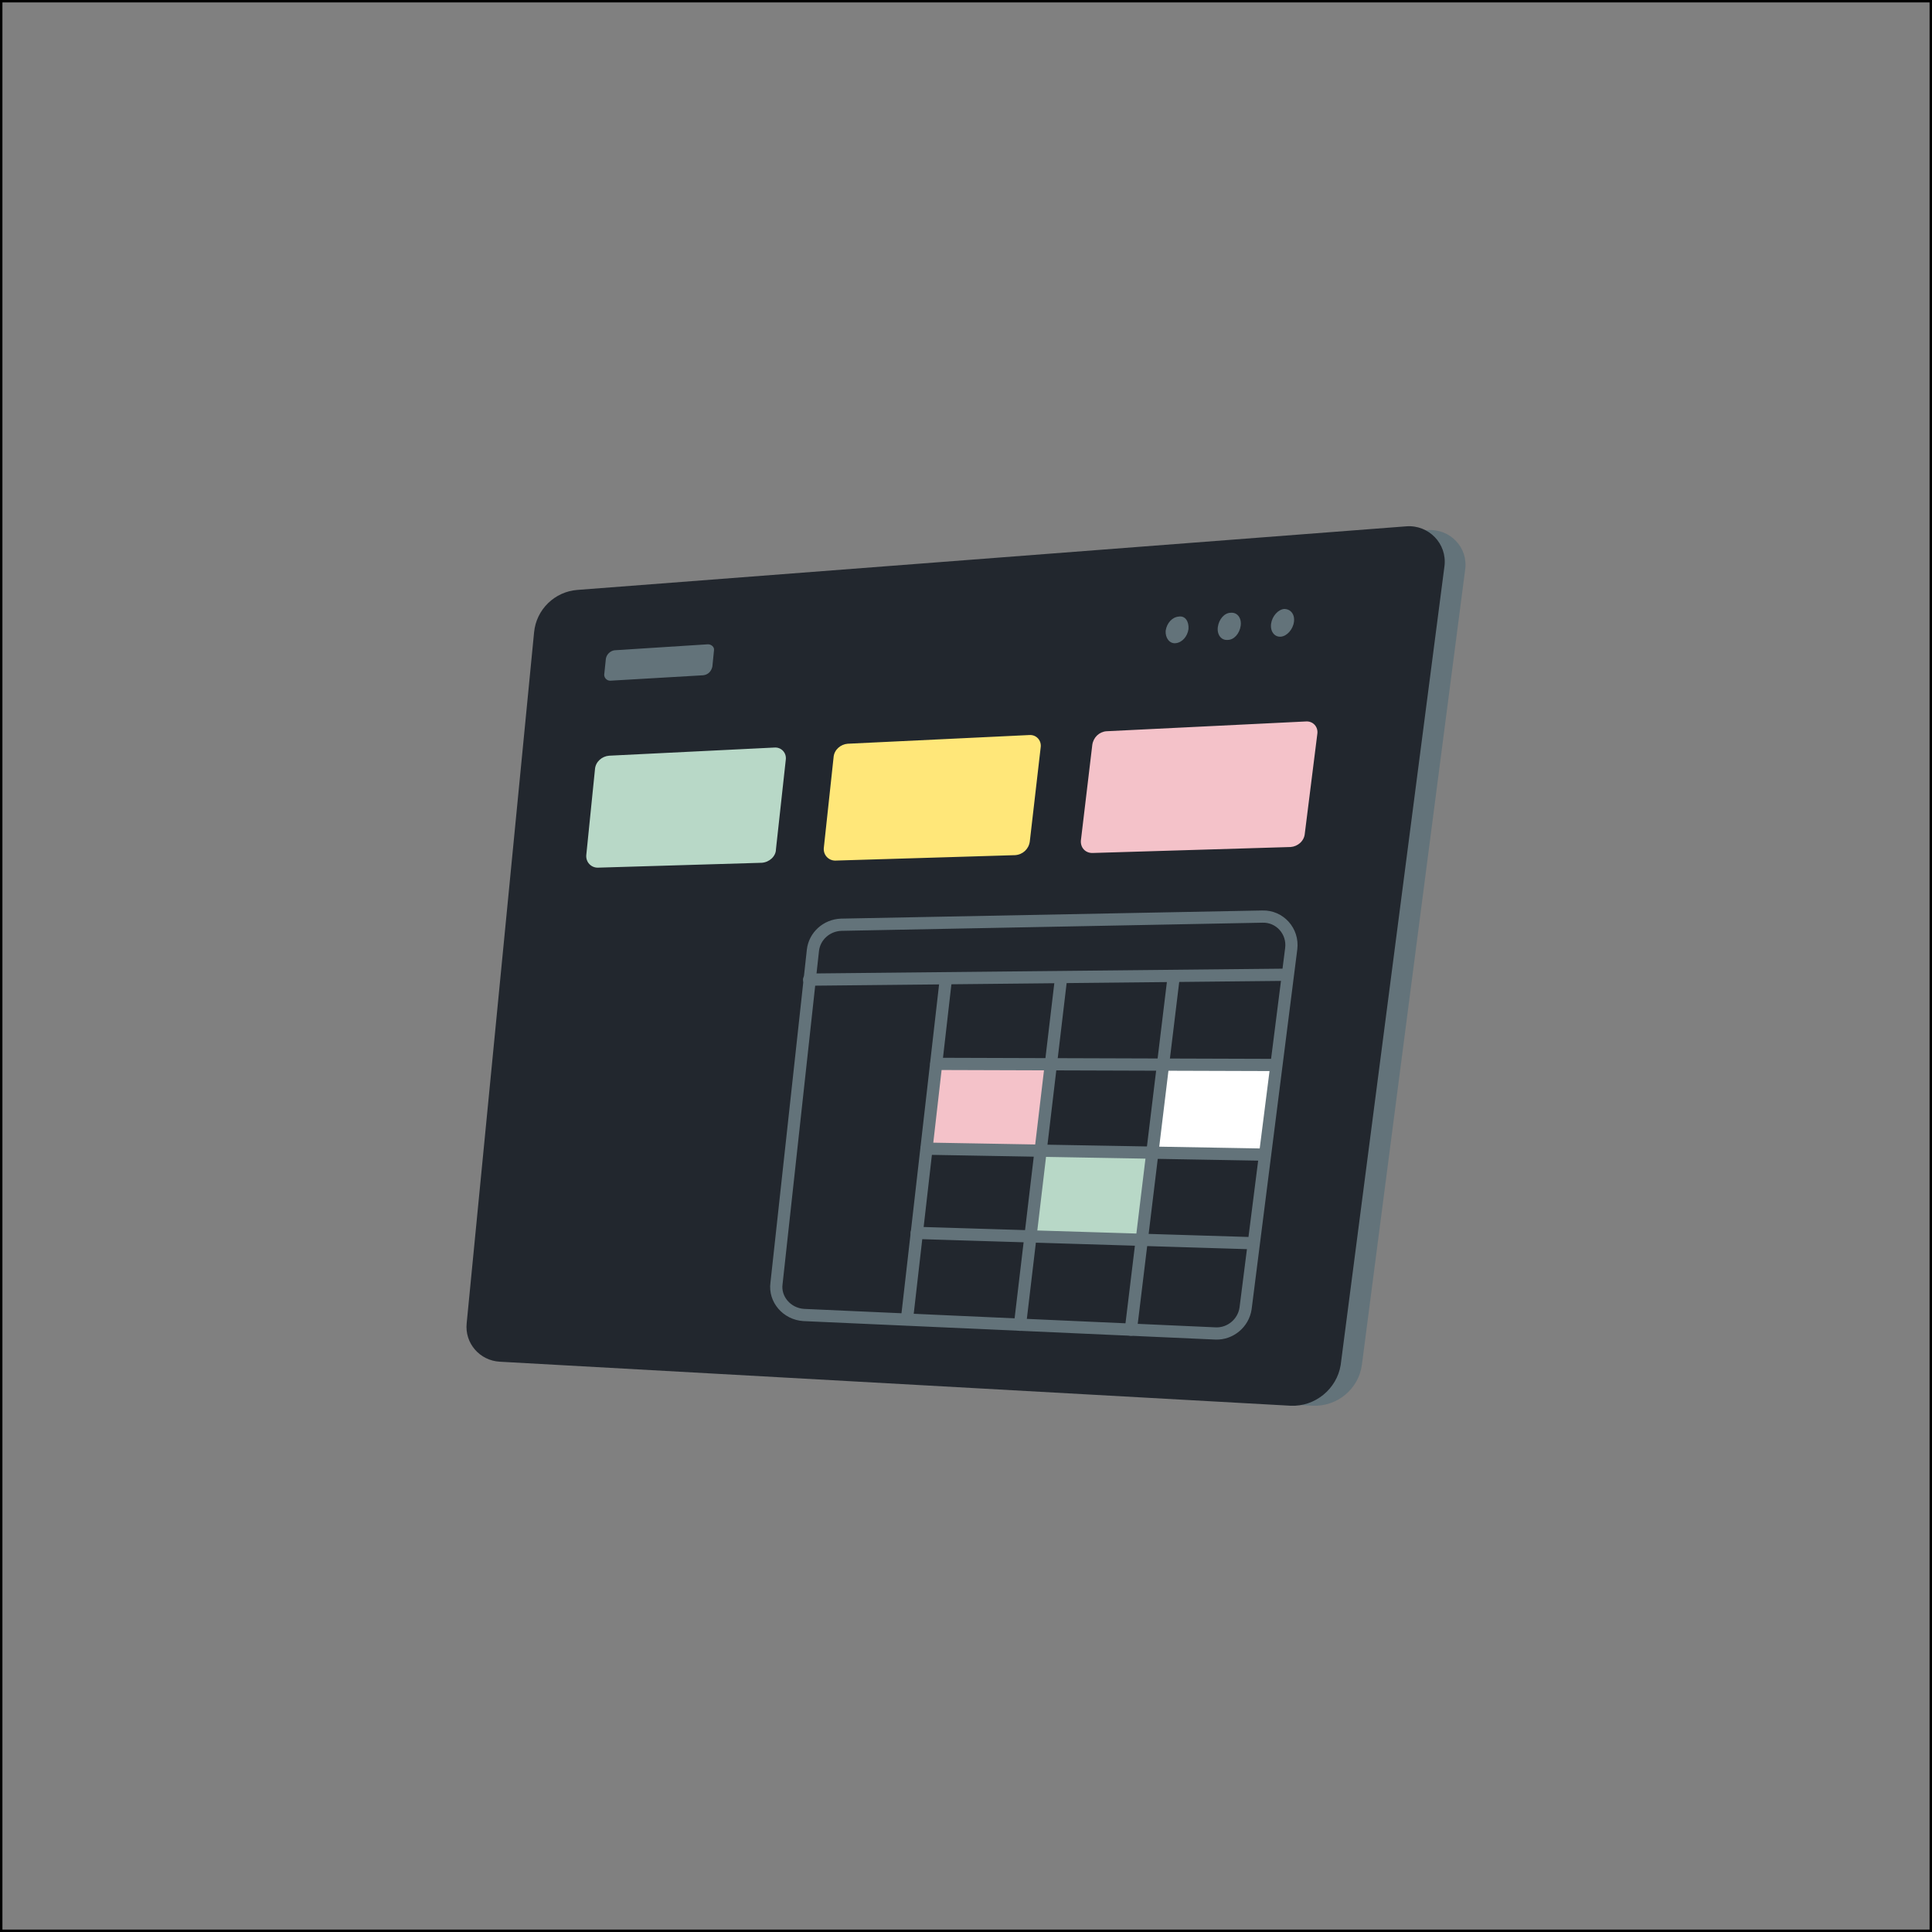 <svg width="800" height="800" viewBox="0 0 800 800" fill="none" xmlns="http://www.w3.org/2000/svg">
<rect x="0" y="0" width="800" height="800" fill="#808080" stroke="none"/>
<path d="M543.442 582.085L217.553 563.855C209.226 563.405 203.149 556.203 203.825 547.876L231.732 263.173C232.633 253.72 240.285 246.519 249.512 245.618L591.155 219.511C600.383 218.836 608.035 226.713 606.685 235.941L563.923 565.205C562.573 575.108 553.795 582.535 543.442 582.085Z" fill="#63737A"/>
<path d="M534.439 582.085L206.975 563.855C198.647 563.405 192.346 556.203 193.246 547.876L221.154 261.823C222.054 252.37 229.706 244.943 239.158 244.268L582.377 217.936C591.605 217.261 599.257 225.138 598.131 234.365L555.145 565.206C553.569 575.108 544.567 582.535 534.439 582.085Z" fill="#22272E"/>
<path d="M528.364 440.984L523.638 478.119L477.275 477.219L481.552 440.759L528.364 440.984Z" fill="white"/>
<path d="M435.189 440.532L430.913 476.317L383.65 475.642L387.476 440.532H435.189Z" fill="#F4C2C9"/>
<path d="M477.277 477.217L472.776 513.452L426.639 511.876L430.915 476.316L477.277 477.217Z" fill="#B8D8C7"/>
<path d="M291.151 279.616L252.665 281.866C251.315 281.866 250.189 280.741 250.189 279.391L250.865 272.864C251.09 271.063 252.665 269.488 254.466 269.263L293.176 266.787C294.526 266.787 295.877 267.912 295.652 269.263L294.977 276.015C294.526 278.04 293.176 279.391 291.151 279.616Z" fill="#63737A"/>
<path d="M315.459 357.256L247.49 359.281C244.789 359.281 242.539 357.031 242.764 354.105L246.365 318.545C246.59 315.394 249.29 313.144 252.216 312.918L320.635 309.543C323.561 309.317 325.811 311.793 325.361 314.719L321.31 351.629C321.31 354.555 318.609 357.03 315.459 357.256Z" fill="#B8D8C7"/>
<path d="M420.337 354.101L345.842 356.352C343.141 356.352 340.89 354.101 341.115 351.176L345.166 313.59C345.391 310.44 348.092 308.189 351.018 307.964L426.188 304.363C429.114 304.138 431.365 306.613 430.915 309.539L426.413 348.475C425.963 351.626 423.488 353.876 420.337 354.101Z" fill="#FFE779"/>
<path d="M534.446 350.729L452.298 353.205C449.372 353.205 447.347 350.954 447.572 348.028L452.298 308.417C452.748 305.267 455.224 303.016 458.15 302.791L540.747 298.74C543.673 298.515 545.924 300.99 545.473 303.916L540.297 345.102C540.072 348.253 537.371 350.504 534.446 350.729Z" fill="#F4C2C9"/>
<path d="M332.787 544.507L503.383 552.159C509.46 552.384 514.861 547.883 515.762 541.806L534.667 392.816C535.567 385.614 529.94 379.312 522.738 379.537L348.316 382.913C342.239 383.138 337.288 387.639 336.613 393.491L321.533 531.454C320.633 537.98 325.81 544.057 332.787 544.507Z" stroke="#63737A" stroke-width="5.061" stroke-miterlimit="10" stroke-linecap="round" stroke-linejoin="round"/>
<path d="M335.037 405.641L533.091 403.615" stroke="#63737A" stroke-width="5.061" stroke-miterlimit="10" stroke-linecap="round" stroke-linejoin="round"/>
<path d="M391.526 406.54L375.547 546.303" stroke="#63737A" stroke-width="5.061" stroke-miterlimit="10" stroke-linecap="round" stroke-linejoin="round"/>
<path d="M439.237 406.087L422.357 548.551" stroke="#63737A" stroke-width="5.061" stroke-miterlimit="10" stroke-linecap="round" stroke-linejoin="round"/>
<path d="M485.826 405.869L468.271 550.584" stroke="#63737A" stroke-width="5.061" stroke-miterlimit="10" stroke-linecap="round" stroke-linejoin="round"/>
<path d="M387.701 440.532L528.365 440.982" stroke="#63737A" stroke-width="5.061" stroke-miterlimit="10" stroke-linecap="round" stroke-linejoin="round"/>
<path d="M383.65 475.638L523.639 478.113" stroke="#63737A" stroke-width="5.061" stroke-miterlimit="10" stroke-linecap="round" stroke-linejoin="round"/>
<path d="M379.598 510.517L518.911 514.793" stroke="#63737A" stroke-width="5.061" stroke-miterlimit="10" stroke-linecap="round" stroke-linejoin="round"/>
<path d="M535.793 257.557C535.343 260.708 532.867 263.408 530.392 263.633C527.691 263.858 525.89 261.383 526.34 258.232C526.791 255.081 529.266 252.38 531.742 252.155C534.443 252.155 536.243 254.406 535.793 257.557Z" fill="#63737A"/>
<path d="M513.738 259.13C513.288 262.28 511.038 264.981 508.337 264.981C505.636 265.206 503.836 262.731 504.286 259.58C504.736 256.429 506.987 253.728 509.687 253.728C512.388 253.503 514.188 255.979 513.738 259.13Z" fill="#63737A"/>
<path d="M492.132 260.488C491.682 263.639 489.431 266.115 486.73 266.34C484.255 266.565 482.454 264.089 482.679 261.163C483.129 258.013 485.38 255.537 488.081 255.312C490.781 254.862 492.357 257.337 492.132 260.488Z" fill="#63737A"/>
<rect x="0.5" y="0.5" width="799" height="799" stroke="black"/>
</svg>
